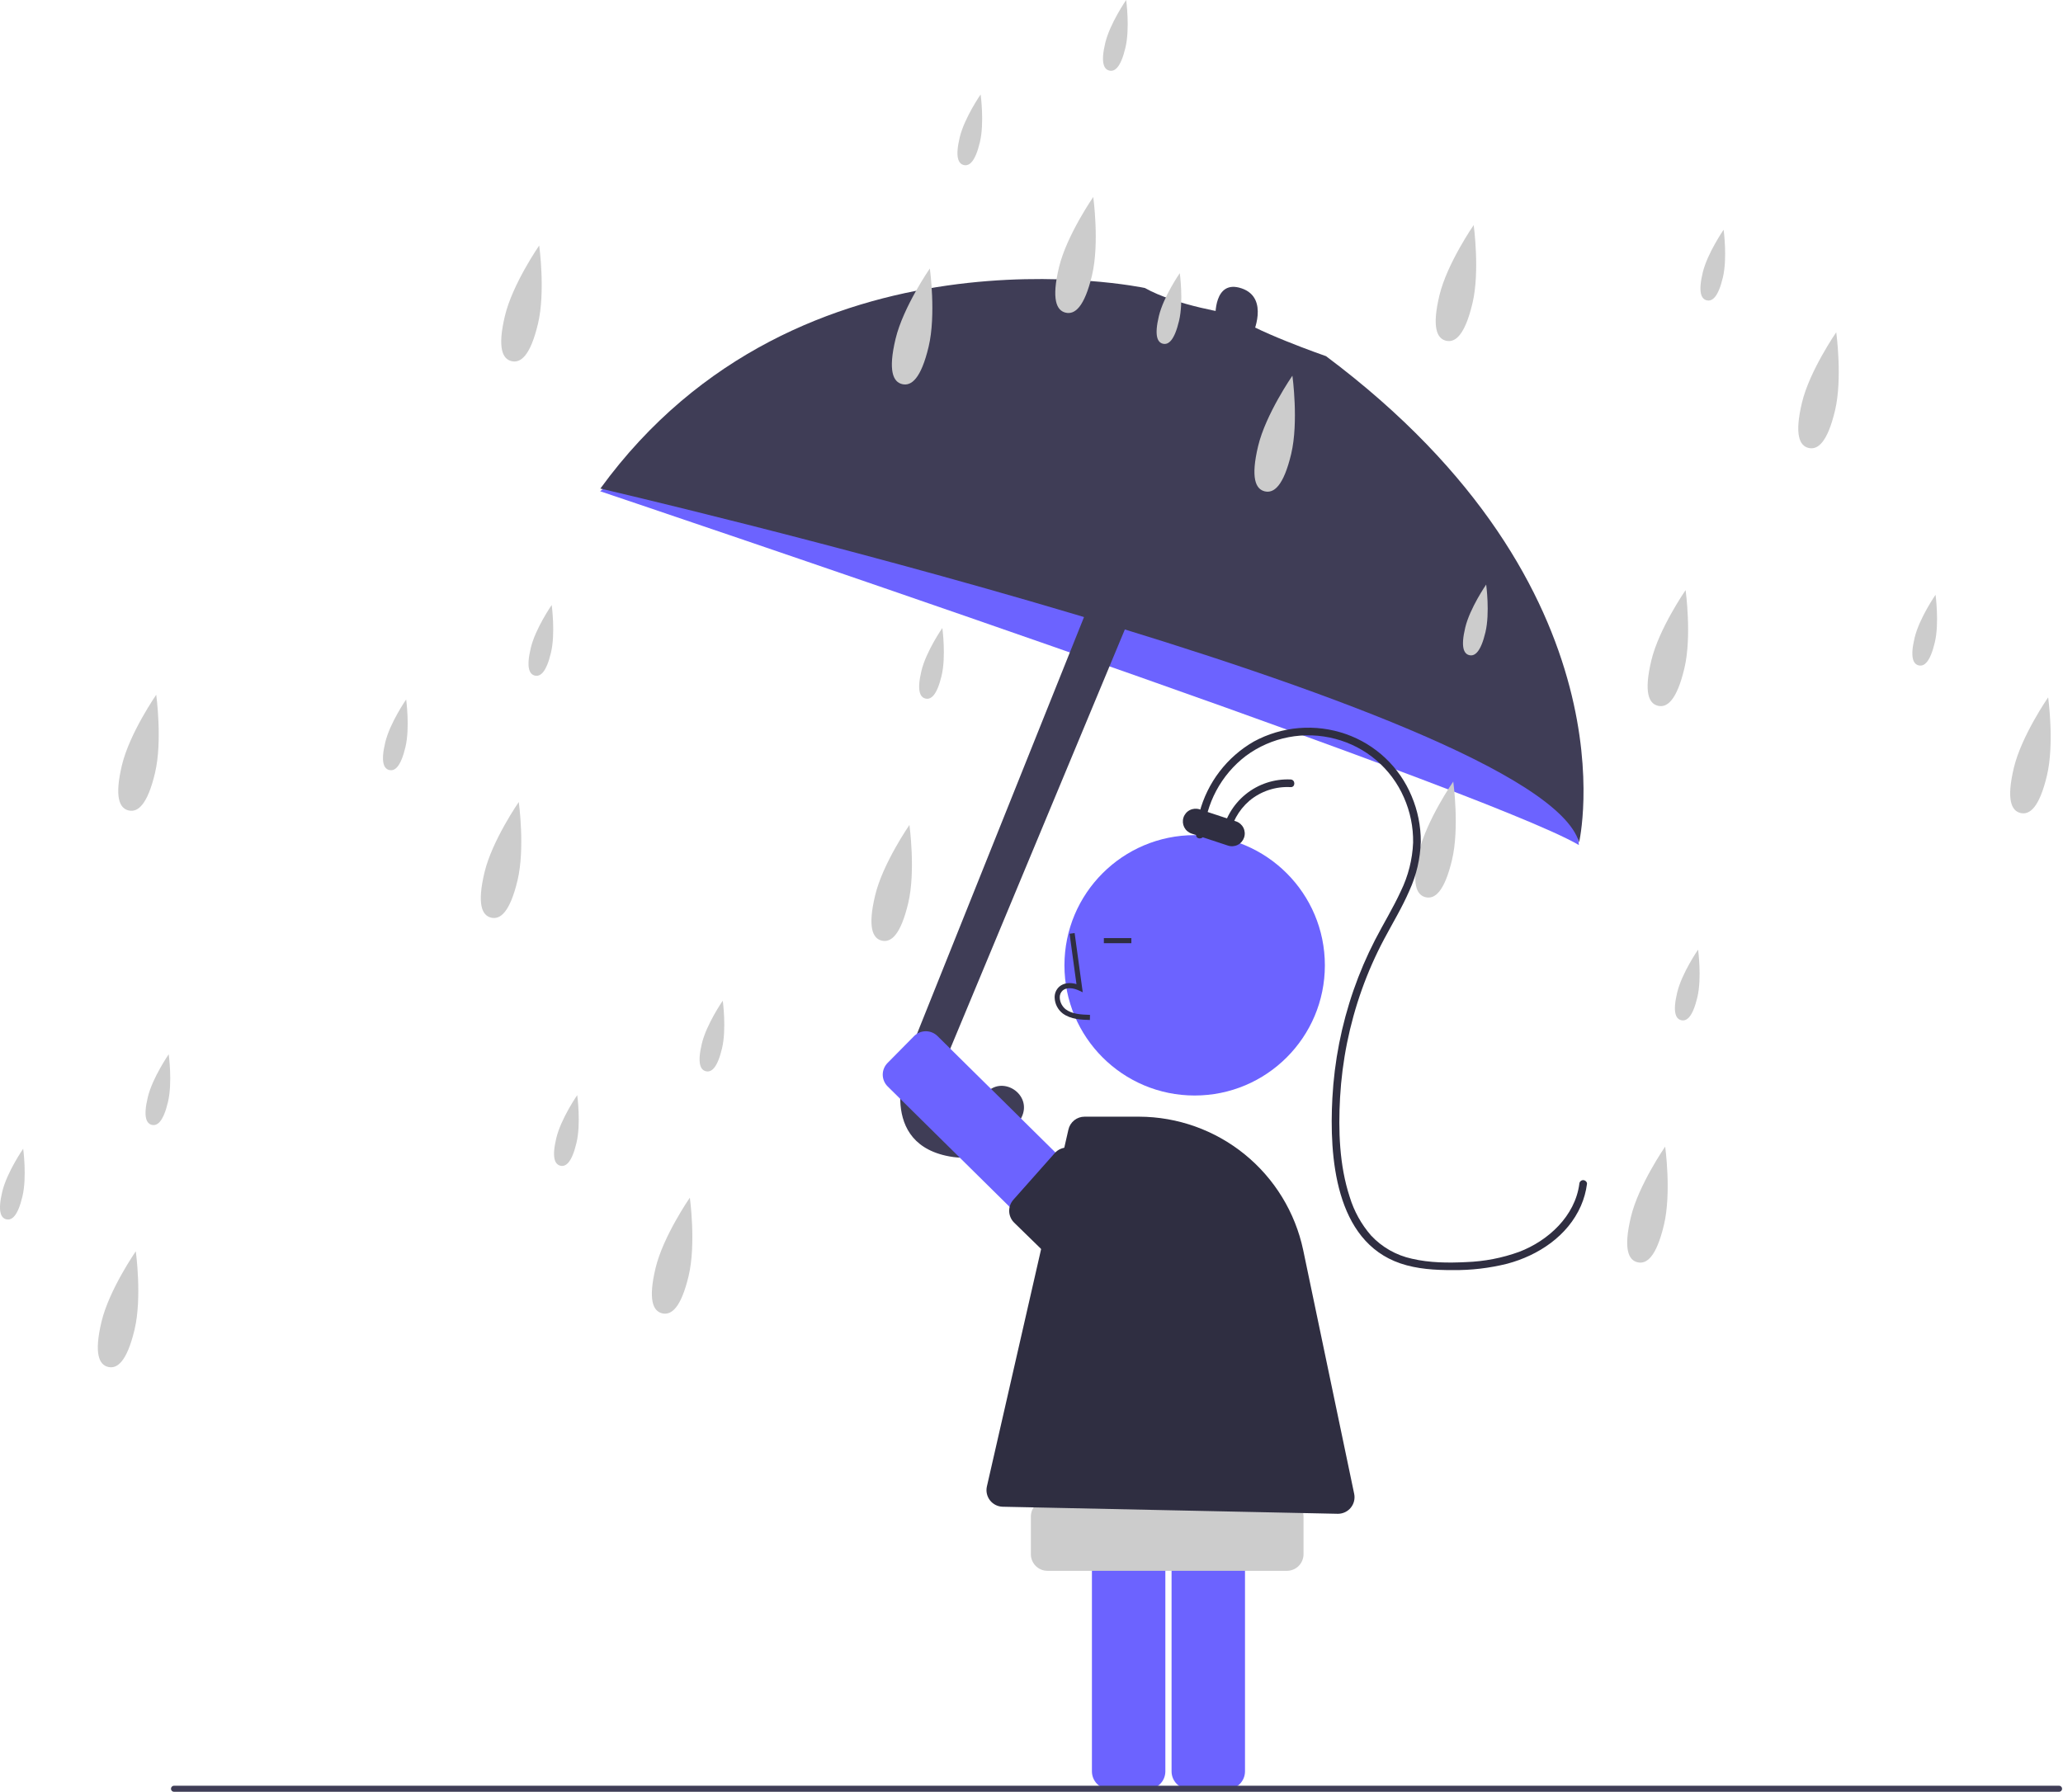 <svg width="808" height="702" viewBox="0 0 808 702" fill="none" xmlns="http://www.w3.org/2000/svg">
<g id="undraw_raining_re_4b55 1" clip-path="url(#clip0_654_32)">
<path id="Vector" d="M480.619 700.913H465.859C464.003 700.911 462.224 700.173 460.912 698.86C459.6 697.548 458.861 695.769 458.859 693.913V570.899C458.861 569.043 459.6 567.264 460.912 565.951C462.224 564.639 464.003 563.901 465.859 563.899H480.619C482.475 563.901 484.254 564.639 485.567 565.951C486.879 567.264 487.617 569.043 487.619 570.899V693.913C487.617 695.769 486.879 697.548 485.567 698.86C484.254 700.173 482.475 700.911 480.619 700.913Z" fill="#6C63FF"/>
<path id="Vector_2" d="M449.427 700.913H434.667C432.811 700.911 431.032 700.173 429.72 698.86C428.407 697.548 427.669 695.769 427.667 693.913V570.899C427.669 569.043 428.407 567.264 429.72 565.951C431.032 564.639 432.811 563.901 434.667 563.899H449.427C451.282 563.901 453.062 564.639 454.374 565.951C455.686 567.264 456.424 569.043 456.427 570.899V693.913C456.424 695.769 455.686 697.548 454.374 698.86C453.062 700.173 451.282 700.911 449.427 700.913Z" fill="#6C63FF"/>
<path id="Vector_3" d="M490.527 131.222C490.527 131.222 497.375 116.733 486.309 112.966C475.242 109.199 476.038 124.374 476.038 124.374L489.5 132.363" fill="#3F3D56"/>
<path id="Vector_4" d="M257.99 173.853L235.054 192.447C235.054 192.447 579.148 308.088 618.394 331.028L614.52 298.624L582.01 259.027L519.036 218.854L417.381 187.231L306.6 147.391L257.99 173.853Z" fill="#6C63FF"/>
<path id="Vector_5" d="M433.235 220.093L355.386 414.386C355.386 414.386 342.944 446.559 370.44 452.725C386.972 456.432 395.711 446.404 400.052 437.817C404.688 428.644 392.102 420.579 385.812 428.706C385.71 428.838 385.608 428.973 385.505 429.11C385.351 429.315 368.858 442.114 368.867 424.598C368.908 420.56 369.745 416.569 371.331 412.855L447.837 229.11L433.235 220.093Z" fill="#3F3D56"/>
<path id="Vector_6" d="M482.625 122.976C482.625 122.976 460.719 119.777 448.398 112.815C448.398 112.815 313.199 84.039 235.138 191.39C235.138 191.39 602.628 276.457 618.478 329.971C618.478 329.971 641.543 230.94 519.362 139.527C519.362 139.527 489.47 129.138 482.625 122.976Z" fill="#3F3D56"/>
<g id="RainLeft">
<path id="Vector_7" d="M60.703 302.843C57.715 315.355 53.94 318.333 50.365 317.479C46.791 316.626 44.769 312.263 47.757 299.751C50.745 287.239 61.186 272.169 61.186 272.169C61.186 272.169 63.691 290.331 60.703 302.843Z" fill="#CCCCCC"/>
<path id="Vector_8" d="M52.703 520.843C49.715 533.355 45.94 536.333 42.365 535.479C38.791 534.626 36.769 530.263 39.757 517.751C42.745 505.239 53.186 490.169 53.186 490.169C53.186 490.169 55.691 508.331 52.703 520.843Z" fill="#CCCCCC"/>
<path id="Vector_9" d="M65.782 431.717C63.959 439.352 61.656 441.169 59.474 440.648C57.293 440.127 56.059 437.465 57.883 429.831C59.706 422.196 66.077 413 66.077 413C66.077 413 67.605 424.082 65.782 431.717Z" fill="#CCCCCC"/>
<path id="Vector_10" d="M8.782 468.717C6.959 476.352 4.656 478.169 2.474 477.648C0.293 477.127 -0.941 474.465 0.883 466.831C2.706 459.196 9.077 450 9.077 450C9.077 450 10.605 461.082 8.782 468.717Z" fill="#CCCCCC"/>
<path id="Vector_11" d="M225.782 447.717C223.959 455.352 221.656 457.169 219.474 456.648C217.293 456.127 216.059 453.465 217.883 445.831C219.706 438.196 226.077 429 226.077 429C226.077 429 227.605 440.082 225.782 447.717Z" fill="#CCCCCC"/>
<path id="Vector_12" d="M210.703 126.843C207.715 139.355 203.94 142.333 200.365 141.479C196.79 140.626 194.769 136.263 197.757 123.751C200.745 111.239 211.186 96.169 211.186 96.169C211.186 96.169 213.691 114.331 210.703 126.843Z" fill="#CCCCCC"/>
<path id="Vector_13" d="M202.703 344.843C199.715 357.355 195.94 360.333 192.365 359.479C188.79 358.626 186.769 354.263 189.757 341.751C192.745 329.239 203.186 314.169 203.186 314.169C203.186 314.169 205.691 332.331 202.703 344.843Z" fill="#CCCCCC"/>
<path id="Vector_14" d="M215.782 255.717C213.959 263.352 211.656 265.169 209.474 264.648C207.293 264.127 206.059 261.465 207.883 253.831C209.706 246.196 216.077 237 216.077 237C216.077 237 217.605 248.082 215.782 255.717Z" fill="#CCCCCC"/>
<path id="Vector_15" d="M158.782 292.717C156.959 300.352 154.656 302.169 152.474 301.648C150.293 301.127 149.059 298.465 150.883 290.831C152.706 283.196 159.077 274 159.077 274C159.077 274 160.605 285.082 158.782 292.717Z" fill="#CCCCCC"/>
</g>
<g id="RainCenter">
<path id="Vector_16" d="M427.703 107.843C424.715 120.355 420.94 123.333 417.365 122.479C413.79 121.626 411.769 117.263 414.757 104.751C417.745 92.239 428.186 77.169 428.186 77.169C428.186 77.169 430.691 95.331 427.703 107.843Z" fill="#CCCCCC"/>
<path id="Vector_17" d="M440.782 18.717C438.959 26.352 436.656 28.169 434.474 27.648C432.293 27.127 431.059 24.465 432.883 16.831C434.706 9.196 441.077 0 441.077 0C441.077 0 442.605 11.082 440.782 18.717Z" fill="#CCCCCC"/>
<path id="Vector_18" d="M383.782 55.717C381.959 63.352 379.656 65.169 377.474 64.648C375.293 64.127 374.059 61.465 375.883 53.831C377.706 46.196 384.077 37 384.077 37C384.077 37 385.605 48.082 383.782 55.717Z" fill="#CCCCCC"/>
<path id="Vector_19" d="M269.703 499.843C266.715 512.355 262.94 515.333 259.365 514.479C255.79 513.626 253.769 509.263 256.757 496.751C259.745 484.239 270.186 469.169 270.186 469.169C270.186 469.169 272.691 487.331 269.703 499.843Z" fill="#CCCCCC"/>
<path id="Vector_20" d="M282.782 410.717C280.959 418.352 278.656 420.169 276.474 419.648C274.293 419.127 273.059 416.465 274.883 408.831C276.706 401.196 283.077 392 283.077 392C283.077 392 284.605 403.082 282.782 410.717Z" fill="#CCCCCC"/>
<path id="Vector_21" d="M363.703 135.843C360.715 148.355 356.94 151.333 353.365 150.479C349.79 149.626 347.769 145.263 350.757 132.751C353.745 120.239 364.186 105.169 364.186 105.169C364.186 105.169 366.691 123.331 363.703 135.843Z" fill="#CCCCCC"/>
<path id="Vector_22" d="M355.703 353.843C352.715 366.355 348.94 369.333 345.365 368.479C341.79 367.626 339.769 363.263 342.757 350.751C345.745 338.239 356.186 323.169 356.186 323.169C356.186 323.169 358.691 341.331 355.703 353.843Z" fill="#CCCCCC"/>
<path id="Vector_23" d="M368.782 264.717C366.959 272.352 364.656 274.169 362.474 273.648C360.293 273.127 359.059 270.465 360.883 262.831C362.706 255.196 369.077 246 369.077 246C369.077 246 370.605 257.082 368.782 264.717Z" fill="#CCCCCC"/>
<path id="Vector_24" d="M505.703 177.843C502.715 190.355 498.94 193.333 495.365 192.479C491.79 191.626 489.769 187.263 492.757 174.751C495.745 162.239 506.186 147.169 506.186 147.169C506.186 147.169 508.691 165.331 505.703 177.843Z" fill="#CCCCCC"/>
<path id="Vector_25" d="M461.782 125.717C459.959 133.352 457.656 135.169 455.474 134.648C453.293 134.127 452.059 131.465 453.883 123.831C455.706 116.196 462.077 107 462.077 107C462.077 107 463.605 118.082 461.782 125.717Z" fill="#CCCCCC"/>
<path id="Vector_26" d="M576.703 118.843C573.715 131.355 569.94 134.333 566.365 133.479C562.79 132.626 560.769 128.263 563.757 115.751C566.745 103.239 577.186 88.169 577.186 88.169C577.186 88.169 579.691 106.331 576.703 118.843Z" fill="#CCCCCC"/>
<path id="Vector_27" d="M568.703 336.843C565.715 349.355 561.94 352.333 558.365 351.479C554.79 350.626 552.769 346.263 555.757 333.751C558.745 321.239 569.186 306.169 569.186 306.169C569.186 306.169 571.691 324.331 568.703 336.843Z" fill="#CCCCCC"/>
<path id="Vector_28" d="M581.782 247.717C579.959 255.352 577.656 257.169 575.474 256.648C573.293 256.127 572.059 253.465 573.883 245.831C575.706 238.196 582.077 229 582.077 229C582.077 229 583.605 240.082 581.782 247.717Z" fill="#CCCCCC"/>
</g>
<g id="RainRight">
<path id="Vector_29" d="M718.703 160.843C715.715 173.355 711.94 176.333 708.365 175.479C704.79 174.626 702.769 170.263 705.757 157.751C708.745 145.239 719.186 130.169 719.186 130.169C719.186 130.169 721.691 148.331 718.703 160.843Z" fill="#CCCCCC"/>
<path id="Vector_30" d="M674.782 108.717C672.959 116.352 670.656 118.169 668.474 117.648C666.293 117.127 665.059 114.465 666.883 106.831C668.706 99.196 675.077 90 675.077 90C675.077 90 676.605 101.082 674.782 108.717Z" fill="#CCCCCC"/>
<path id="Vector_31" d="M659.703 261.843C656.715 274.355 652.94 277.333 649.365 276.479C645.79 275.626 643.769 271.263 646.757 258.751C649.745 246.239 660.186 231.169 660.186 231.169C660.186 231.169 662.691 249.331 659.703 261.843Z" fill="#CCCCCC"/>
<path id="Vector_32" d="M651.703 479.843C648.715 492.355 644.94 495.333 641.365 494.479C637.79 493.626 635.769 489.263 638.757 476.751C641.745 464.239 652.186 449.169 652.186 449.169C652.186 449.169 654.691 467.331 651.703 479.843Z" fill="#CCCCCC"/>
<path id="Vector_33" d="M664.782 390.717C662.959 398.352 660.656 400.169 658.474 399.648C656.293 399.127 655.059 396.465 656.883 388.831C658.706 381.196 665.077 372 665.077 372C665.077 372 666.605 383.082 664.782 390.717Z" fill="#CCCCCC"/>
<path id="Vector_34" d="M801.703 303.843C798.715 316.355 794.94 319.333 791.365 318.479C787.79 317.626 785.769 313.263 788.757 300.751C791.745 288.239 802.186 273.169 802.186 273.169C802.186 273.169 804.691 291.331 801.703 303.843Z" fill="#CCCCCC"/>
<path id="Vector_35" d="M757.782 251.717C755.959 259.352 753.656 261.169 751.474 260.648C749.293 260.127 748.059 257.465 749.883 249.831C751.706 242.196 758.077 233 758.077 233C758.077 233 759.605 244.082 757.782 251.717Z" fill="#CCCCCC"/>
</g>
<path id="Vector_36" d="M467.901 429.152C496.068 429.152 518.901 406.318 518.901 378.152C518.901 349.985 496.068 327.152 467.901 327.152C439.735 327.152 416.901 349.985 416.901 378.152C416.901 406.318 439.735 429.152 467.901 429.152Z" fill="#6C63FF"/>
<path id="Vector_37" d="M426.863 399.561C423.557 399.469 419.442 399.353 416.273 397.038C415.329 396.321 414.554 395.405 414.001 394.356C413.448 393.307 413.132 392.15 413.073 390.965C413.016 390.124 413.154 389.28 413.477 388.501C413.8 387.722 414.298 387.028 414.934 386.473C416.589 385.074 419.007 384.745 421.612 385.512L418.913 365.785L420.894 365.514L424.067 388.704L422.413 387.945C420.495 387.066 417.862 386.618 416.225 388C415.823 388.362 415.51 388.811 415.31 389.313C415.11 389.815 415.029 390.356 415.072 390.895C415.12 391.776 415.358 392.637 415.769 393.418C416.18 394.2 416.754 394.884 417.453 395.423C419.919 397.225 423.199 397.457 426.919 397.562L426.863 399.561Z" fill="#2F2E41"/>
<path id="Vector_38" d="M443.113 367.487H432.342V369.487H443.113V367.487Z" fill="#2F2E41"/>
<g id="hair">
<path id="Vector_39" d="M471.469 327.001C471.844 320.972 473.511 315.094 476.355 309.766C479.2 304.437 483.156 299.782 487.956 296.115C492.916 292.443 498.639 289.935 504.701 288.779C510.763 287.623 517.008 287.848 522.971 289.437C528.896 290.977 534.394 293.841 539.05 297.815C543.707 301.788 547.401 306.767 549.853 312.376C552.322 317.943 553.554 323.979 553.463 330.068C553.191 336.69 551.546 343.183 548.633 349.135C545.626 355.688 541.833 361.835 538.539 368.24C535.294 374.556 532.495 381.09 530.162 387.797C525.413 401.461 522.612 415.725 521.84 430.17C520.616 452.941 522.794 486.185 548.5 494.923C555.037 497.146 562.088 497.559 568.942 497.541C576.16 497.629 583.36 496.786 590.362 495.032C602.498 491.792 614.018 484.183 619.189 472.361C620.38 469.63 621.179 466.745 621.562 463.791C621.669 462.981 620.795 462.299 620.062 462.291C619.667 462.301 619.291 462.462 619.011 462.741C618.732 463.02 618.571 463.397 618.562 463.791C616.887 476.389 606.39 486.05 594.992 490.394C588.333 492.807 581.336 494.161 574.256 494.405C567.21 494.761 559.894 494.706 552.995 493.084C546.853 491.755 541.265 488.579 536.981 483.981C533.162 479.585 530.313 474.432 528.621 468.859C524.564 456.474 524.139 442.857 524.852 429.948C525.659 415.551 528.52 401.342 533.349 387.755C535.789 380.895 538.732 374.224 542.153 367.797C545.496 361.511 549.207 355.402 552.023 348.85C554.772 342.827 556.283 336.314 556.468 329.696C556.49 323.585 555.273 317.532 552.892 311.903C550.551 306.252 547.041 301.16 542.593 296.962C538.145 292.763 532.859 289.553 527.082 287.542C521.205 285.497 514.964 284.702 508.762 285.21C502.56 285.718 496.532 287.518 491.066 290.493C485.867 293.481 481.311 297.471 477.663 302.232C474.014 306.992 471.346 312.428 469.811 318.225C469.065 321.097 468.615 324.037 468.469 327.001C468.37 328.93 471.371 328.925 471.469 327.001Z" fill="#2F2E41"/>
</g>
<path id="Vector_40" d="M481.442 328.054C482.261 322.49 485.049 317.404 489.299 313.721C493.817 309.934 499.609 308.012 505.494 308.346C507.424 308.442 507.419 305.442 505.494 305.346C499.097 305.057 492.818 307.13 487.849 311.17C482.881 315.21 479.571 320.935 478.549 327.256C478.261 329.145 481.151 329.959 481.442 328.054Z" fill="#2F2E41"/>
<path id="Vector_41" d="M480.955 331.251L466.712 326.548C465.452 326.132 464.41 325.233 463.813 324.049C463.217 322.865 463.116 321.492 463.531 320.232C463.947 318.973 464.846 317.931 466.03 317.334C467.215 316.738 468.588 316.636 469.847 317.052L484.091 321.755C485.35 322.171 486.392 323.07 486.989 324.254C487.585 325.439 487.687 326.812 487.271 328.071C486.855 329.33 485.956 330.373 484.772 330.969C483.587 331.565 482.214 331.667 480.955 331.251Z" fill="#2F2E41"/>
<path id="Vector_42" d="M504.042 615.344H410.252C408.529 615.342 406.876 614.657 405.658 613.438C404.439 612.22 403.754 610.567 403.752 608.844V594.085C403.754 592.362 404.439 590.709 405.658 589.491C406.876 588.272 408.529 587.587 410.252 587.585H504.042C505.765 587.587 507.417 588.272 508.636 589.491C509.854 590.709 510.54 592.362 510.542 594.085V608.844C510.54 610.567 509.854 612.22 508.636 613.438C507.417 614.657 505.765 615.342 504.042 615.344Z" fill="#CCCCCC"/>
<path id="Vector_43" d="M524.022 593.005C523.975 593.005 523.928 593.004 523.881 593.003L392.729 590.242C391.765 590.222 390.816 589.987 389.954 589.554C389.091 589.122 388.335 588.503 387.742 587.742C387.148 586.981 386.731 586.098 386.522 585.156C386.312 584.214 386.315 583.237 386.529 582.296L418.462 442.496C418.784 441.058 419.588 439.773 420.74 438.854C421.893 437.935 423.325 437.437 424.798 437.443H446.174C461.23 437.495 475.813 442.701 487.497 452.195C499.182 461.689 507.263 474.897 510.396 489.623L530.38 585.174C530.578 586.119 530.563 587.097 530.335 588.036C530.107 588.975 529.673 589.852 529.064 590.602C528.455 591.352 527.686 591.957 526.814 592.372C525.942 592.788 524.988 593.004 524.022 593.005Z" fill="#2F2E41"/>
<path id="Vector_44" d="M439.762 513.913C438.052 513.916 436.411 513.243 435.195 512.041L347.669 425.602C347.062 425.002 346.578 424.288 346.247 423.502C345.915 422.715 345.742 421.871 345.736 421.018C345.731 420.164 345.894 419.318 346.216 418.527C346.538 417.736 347.012 417.017 347.612 416.409L357.983 405.907C359.194 404.681 360.843 403.986 362.567 403.975C364.291 403.965 365.948 404.639 367.175 405.85L454.701 492.289C455.926 493.502 456.62 495.15 456.63 496.874C456.641 498.597 455.968 500.255 454.758 501.482L444.387 511.984C443.783 512.596 443.063 513.082 442.269 513.413C441.474 513.745 440.622 513.914 439.762 513.913Z" fill="#6C63FF"/>
<path id="Vector_45" d="M435.715 516.531L397.228 478.978C396.028 477.806 395.324 476.218 395.264 474.542C395.204 472.866 395.791 471.231 396.904 469.977L413.103 451.718C413.743 450.997 414.535 450.426 415.422 450.047C416.309 449.669 417.268 449.491 418.232 449.528C419.195 449.564 420.139 449.814 420.994 450.259C421.85 450.703 422.596 451.332 423.18 452.1L464.36 494.07C465.515 495.357 466.112 497.05 466.021 498.777C465.93 500.503 465.159 502.124 463.876 503.283L444.938 517.02C443.65 518.177 441.955 518.775 440.225 518.683C438.496 518.592 436.874 517.818 435.715 516.531Z" fill="#2F2E41"/>
<path id="Vector_46" d="M806.452 701.912H68.158C68.001 701.912 67.846 701.882 67.701 701.822C67.556 701.762 67.425 701.675 67.314 701.564C67.203 701.453 67.115 701.322 67.055 701.177C66.995 701.033 66.964 700.878 66.964 700.721C66.964 700.564 66.995 700.409 67.055 700.264C67.115 700.12 67.203 699.988 67.314 699.878C67.425 699.767 67.556 699.68 67.701 699.62C67.846 699.56 68.001 699.53 68.158 699.53H806.452C806.609 699.53 806.764 699.56 806.909 699.62C807.054 699.68 807.185 699.767 807.296 699.878C807.407 699.988 807.495 700.12 807.555 700.264C807.615 700.409 807.646 700.564 807.646 700.721C807.646 700.878 807.615 701.033 807.555 701.177C807.495 701.322 807.407 701.453 807.296 701.564C807.185 701.675 807.054 701.762 806.909 701.822C806.764 701.882 806.609 701.912 806.452 701.912Z" fill="#3F3D56"/>
</g>
<defs>
<clipPath id="clip0_654_32">
<rect width="807.642" height="701.912" fill="white"/>
</clipPath>
</defs>
</svg>
